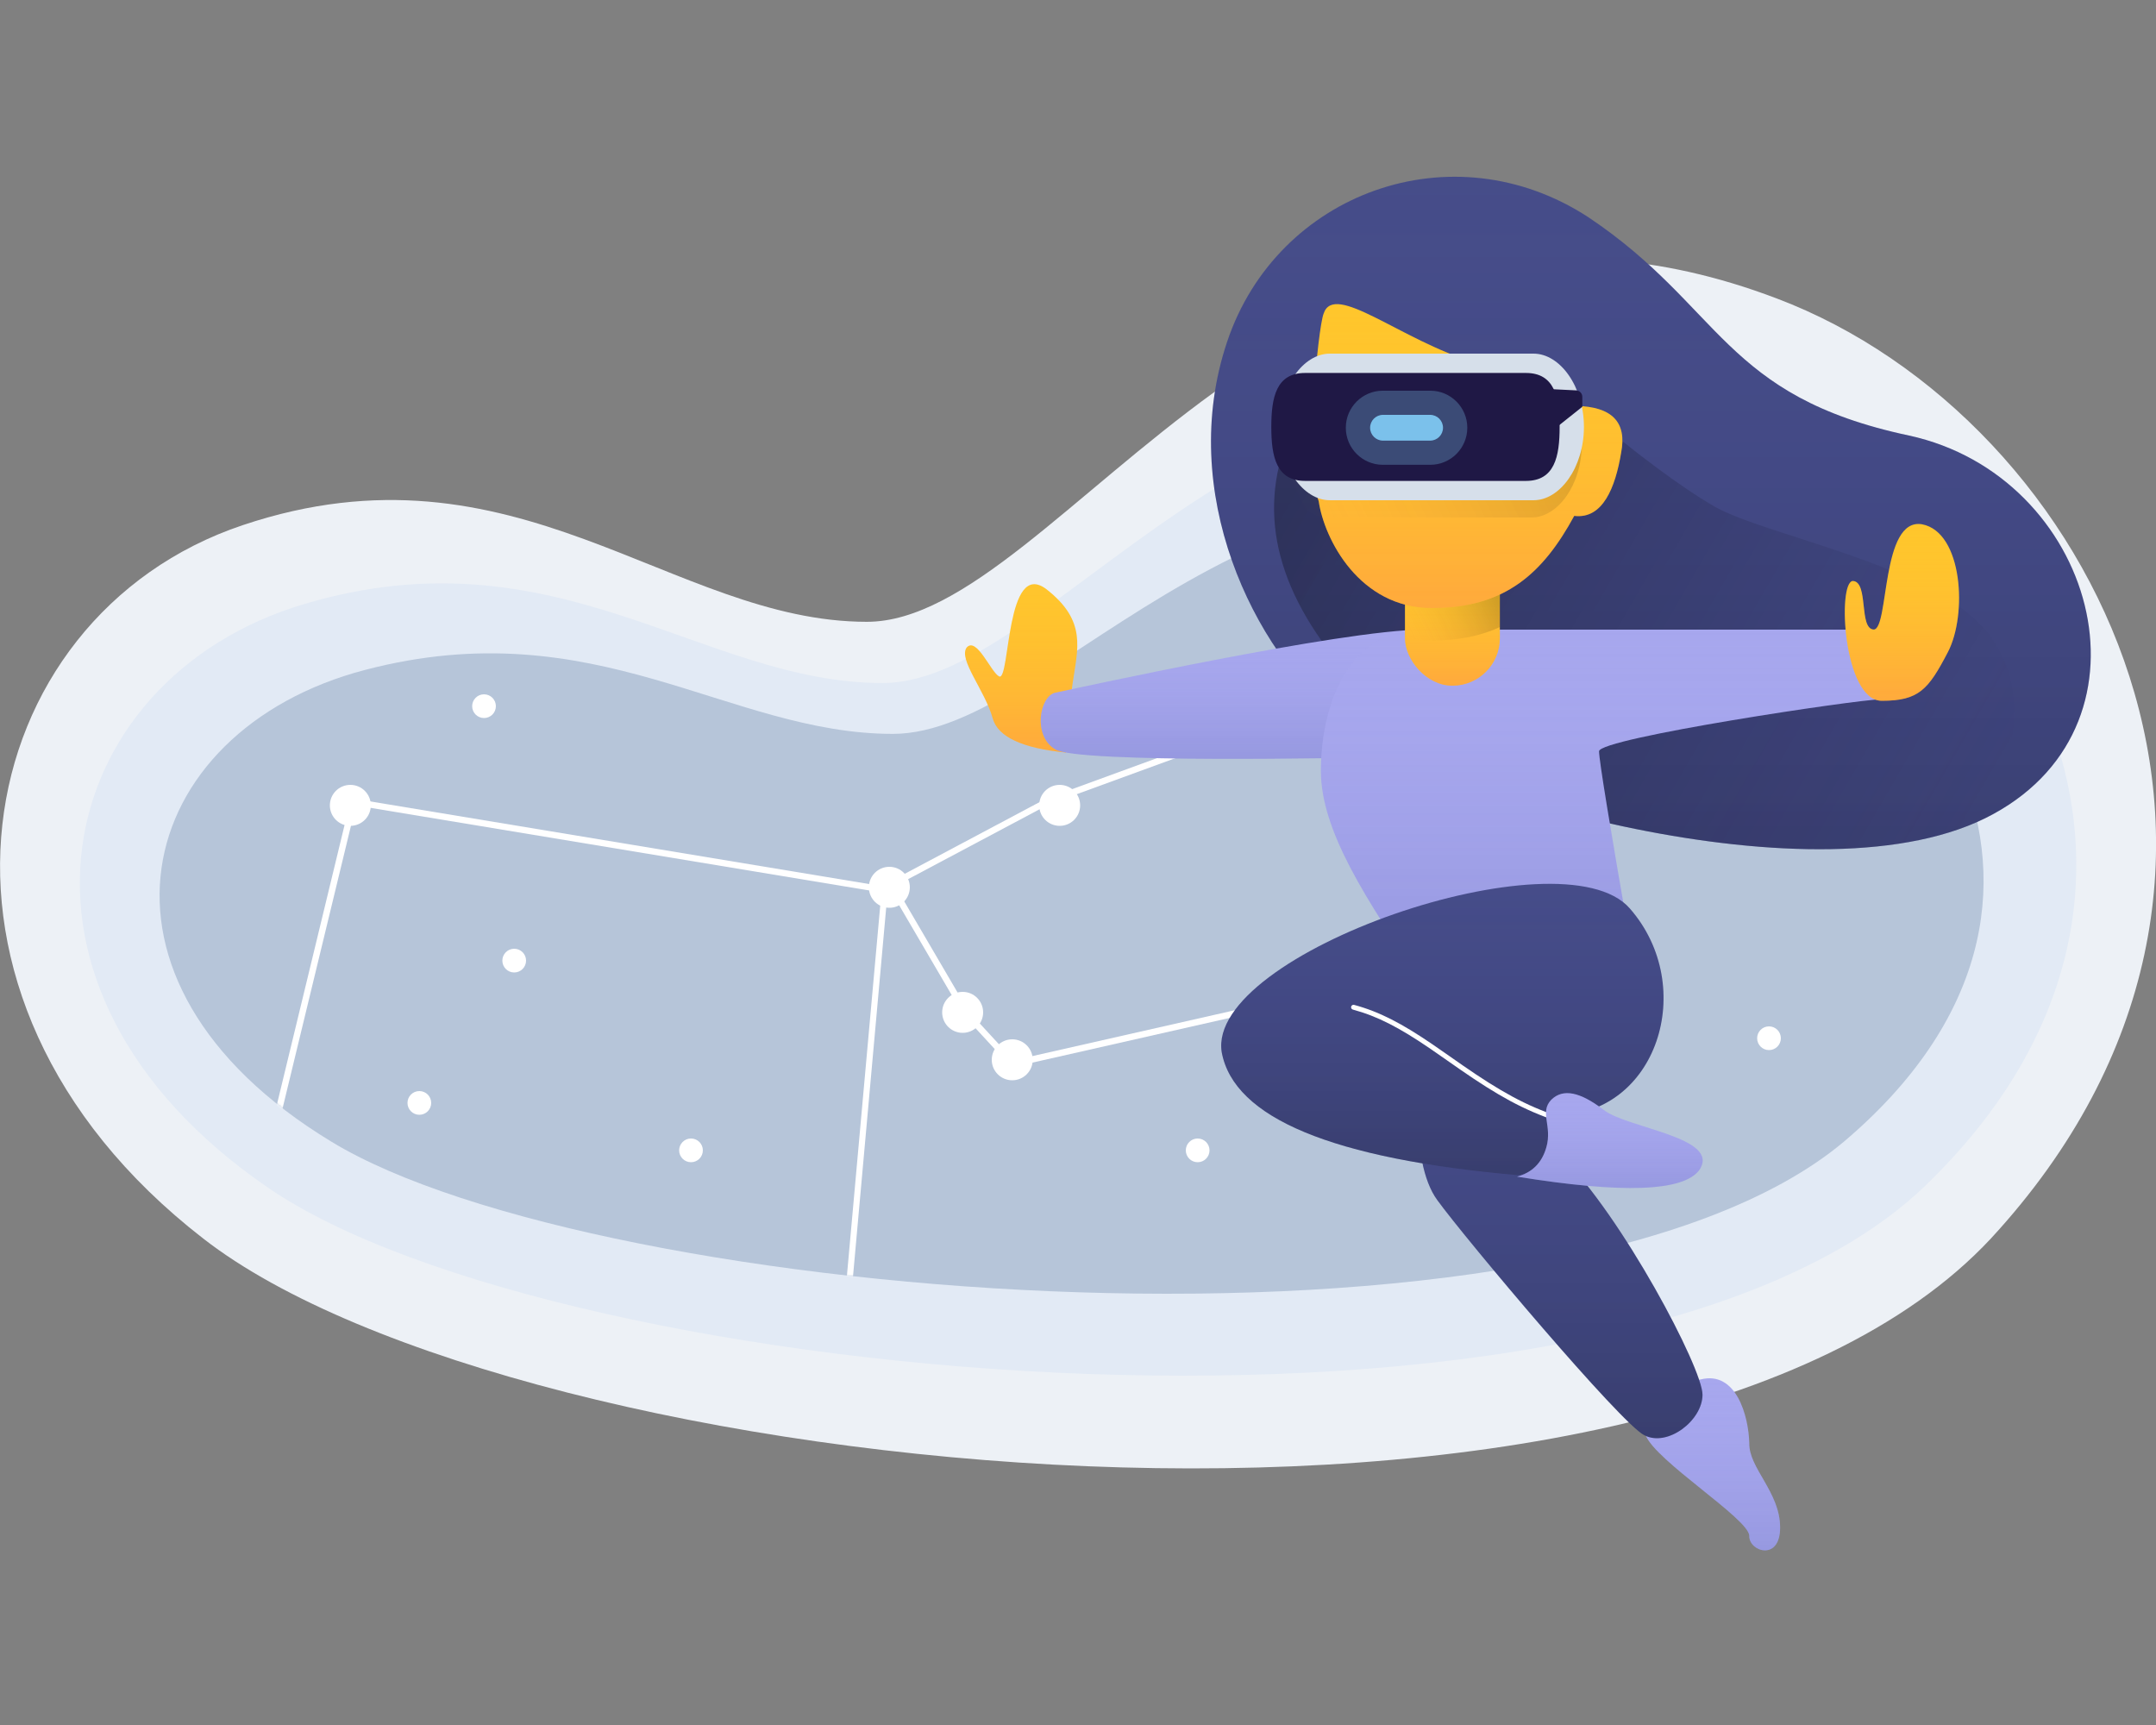 <?xml version="1.0" encoding="UTF-8"?>
<svg width="1000px" height="800px" viewBox="0 0 1000 800" version="1.1" xmlns="http://www.w3.org/2000/svg" xmlns:xlink="http://www.w3.org/1999/xlink">
    <rect x="0" y="0" width="1000" height="800" fill="#808080" stroke="none"/>
    <title>no-challenges</title>
    <defs>
        <path d="M923.417,454.772 C766.264,623.324 239.497,567.851 94.256,454.772 C-51.889,341.495 -14.165,166.328 112.666,123.907 C239.297,81.476 311.755,168.795 402.062,168.758 C492.54,168.795 601.233,-65.785 824.006,18.766 C971.73,74.533 1079.696,285.537 923.417,454.772 Z" id="path-1"></path>
        <path d="M892.084,431.156 C746.561,569.062 258.775,523.675 124.281,431.156 C-11.049,338.475 23.884,195.156 141.328,160.449 C258.589,125.732 325.685,197.175 409.309,197.145 C493.092,197.175 593.742,5.246 800.029,74.424 C936.822,120.052 1036.798,292.691 892.084,431.156 Z" id="path-3"></path>
        <path d="M855.211,409.88 C722.26,521.346 276.615,484.661 153.741,409.88 C30.102,334.968 62.017,219.126 169.315,191.072 C276.445,163.012 337.744,220.757 414.144,220.733 C490.689,220.757 582.643,65.626 771.109,121.54 C896.084,158.42 987.422,297.961 855.211,409.88 Z" id="path-5"></path>
        <linearGradient x1="50%" y1="0%" x2="50%" y2="100%" id="linearGradient-7">
            <stop stop-color="#403F9F" stop-opacity="0" offset="0%"></stop>
            <stop stop-color="#000000" stop-opacity="0.2" offset="100%"></stop>
        </linearGradient>
        <path d="M60.11,252 C19.431,219.374 -15.892,146.107 7.514,76.5 C30.628,7.396 111.968,-22.44 175.072,18.75 C237.203,60.358 237.48,101.664 323.845,120 C409.631,138.688 442.113,252.315 362.917,295.5 C283.083,339.406 100.775,284.545 60.11,252 Z" id="path-8"></path>
        <linearGradient x1="0%" y1="32.117%" x2="100%" y2="67.883%" id="linearGradient-10">
            <stop stop-color="#000000" stop-opacity="0.3" offset="0%"></stop>
            <stop stop-color="#1F1845" stop-opacity="0" offset="100%"></stop>
        </linearGradient>
        <path d="M356.18,298.866 C291.953,327.971 173.305,302.859 104.703,275.345 C87.266,259.557 70.229,240.859 54.099,219 C25.322,180.548 21.565,143.048 42.829,106.5 L171.315,106.5 C196.76,128.109 217.549,143.609 233.68,153 C258.355,166.694 331.664,179.347 358.409,209.25 C380.788,234.614 374.257,270.848 356.18,298.866 L356.18,298.866 Z" id="path-11"></path>
        <linearGradient x1="50%" y1="0%" x2="50%" y2="100%" id="linearGradient-13">
            <stop stop-color="#FFC62C" stop-opacity="0" offset="0%"></stop>
            <stop stop-color="#FF6663" stop-opacity="0.3" offset="100%"></stop>
        </linearGradient>
        <path d="M47.384,267 C27.23,265.022 15.925,259.772 13.471,251.25 C9.957,238.27 -2.723,223.727 1.413,218.25 C6.091,213.243 12.64,229.91 16.485,231.75 C21.57,233.78 19.42,176.928 38.34,191.25 C57.264,206.043 52.858,218.664 50.398,235.5 C48.927,247.204 47.922,257.704 47.384,267 Z" id="path-14"></path>
        <linearGradient x1="50%" y1="0%" x2="50%" y2="100%" id="linearGradient-15">
            <stop stop-color="#A7A7EE" stop-opacity="0" offset="0%"></stop>
            <stop stop-color="#4C55A0" stop-opacity="0.2" offset="100%"></stop>
        </linearGradient>
        <path d="M213.124,210 C175.569,210 49.327,237.869 42.427,239.25 C35.21,240.911 31.86,259.293 42.427,265.5 C52.677,272.169 181.942,269.367 189.813,269.25 C198.218,269.367 251,210 213.124,210 Z" id="path-16"></path>
        <linearGradient x1="50%" y1="0%" x2="50%" y2="100%" id="linearGradient-17">
            <stop stop-color="#A7A7EE" stop-opacity="0" offset="0%"></stop>
            <stop stop-color="#4C55A0" stop-opacity="0.2" offset="100%"></stop>
        </linearGradient>
        <path d="M316.165,583.415 C320.85,595.604 364.027,622.243 364.353,630.208 C364.027,637.492 378.659,642.338 378.659,626.434 C378.659,609.914 364.027,598.854 364.353,587.189 C364.027,574.947 358.423,553.515 341.765,557.755 C324.323,560.818 310.435,570.63 316.165,583.415 Z" id="path-18"></path>
        <linearGradient x1="50%" y1="0%" x2="50%" y2="100%" id="linearGradient-19">
            <stop stop-color="#A7A7EE" stop-opacity="0" offset="0%"></stop>
            <stop stop-color="#4C55A0" stop-opacity="0.2" offset="100%"></stop>
        </linearGradient>
        <path d="M212.913,210 L425.178,210 C445.835,210 440.256,241.972 425.178,242.349 C415.228,242.281 294.668,260.338 294.668,266.422 C294.668,270.478 299.669,301.072 309.67,358.202 L212.913,374 C186.474,334.999 165.659,303.239 165.659,275.45 C165.659,247.66 176.598,210 212.913,210 Z" id="path-20"></path>
        <linearGradient x1="50%" y1="0%" x2="50%" y2="100%" id="linearGradient-21">
            <stop stop-color="#403F9F" stop-opacity="0" offset="0%"></stop>
            <stop stop-color="#000000" stop-opacity="0.2" offset="100%"></stop>
        </linearGradient>
        <path d="M219.657,382.113 C208.999,410.227 206.392,456.552 219.657,474.586 C232.816,492.722 304.902,578.306 315.659,583.599 C326.411,589.246 342.659,576.782 342.659,564.803 C342.659,552.579 305.497,482.055 276.658,453.535 C247.808,425.955 230.209,354.86 219.657,382.113 Z" id="path-22"></path>
        <linearGradient x1="50%" y1="0%" x2="50%" y2="100%" id="linearGradient-23">
            <stop stop-color="#FFC62C" stop-opacity="0" offset="0%"></stop>
            <stop stop-color="#FF6663" stop-opacity="0.3" offset="100%"></stop>
        </linearGradient>
        <rect id="path-24" x="0" y="-2.12346105e-14" width="44" height="65" rx="22"></rect>
        <linearGradient x1="99.818%" y1="50%" x2="0.182%" y2="100%" id="linearGradient-25">
            <stop stop-color="#000000" stop-opacity="0.2" offset="0%"></stop>
            <stop stop-color="#FFC42C" stop-opacity="0" offset="100%"></stop>
        </linearGradient>
        <linearGradient x1="50%" y1="0%" x2="50%" y2="100%" id="linearGradient-26">
            <stop stop-color="#403F9F" stop-opacity="0" offset="0%"></stop>
            <stop stop-color="#000000" stop-opacity="0.2" offset="100%"></stop>
        </linearGradient>
        <path d="M119.659,406 C125.3,436.503 171.106,455.503 257.077,463 C262.921,462.301 267.176,458.801 269.842,452.5 C274.532,442.713 274.61,435.479 274.348,435.25 C321.501,435.479 340.786,375.581 308.89,339.25 C277.405,303.355 112.253,359.994 119.659,406 Z" id="path-27"></path>
        <linearGradient x1="50%" y1="0%" x2="50%" y2="100%" id="linearGradient-28">
            <stop stop-color="#FFC62C" stop-opacity="0" offset="0%"></stop>
            <stop stop-color="#FF6663" stop-opacity="0.3" offset="100%"></stop>
        </linearGradient>
        <path d="M283.909,106.25 C300.693,106.546 307.693,113.796 304.909,128 C302.257,143.988 296.433,158.894 283.159,157.25 C268.75,183.737 251.232,200 217.159,200 C183.45,200 167.186,167.913 164.659,150.5 C158.083,132.841 164.357,69.867 166.909,63.5 C171.755,48.367 202.652,75.79 236.659,86 C258.757,93.401 274.507,100.151 283.909,106.25 Z" id="path-29"></path>
        <linearGradient x1="100%" y1="38.371%" x2="0%" y2="61.629%" id="linearGradient-30">
            <stop stop-color="#000000" stop-opacity="0.15" offset="0%"></stop>
            <stop stop-color="#FFC42C" stop-opacity="0" offset="100%"></stop>
        </linearGradient>
        <linearGradient x1="50%" y1="0%" x2="50%" y2="100%" id="linearGradient-31">
            <stop stop-color="#FFC62C" stop-opacity="0" offset="0%"></stop>
            <stop stop-color="#FF6663" stop-opacity="0.3" offset="100%"></stop>
        </linearGradient>
        <path d="M425.839,243 C407.939,243 405.093,187.805 412.402,187.432 C419.863,187.805 415.023,209.704 422.106,209.959 C429.265,209.704 425.309,157.869 444.502,161.149 C463.355,164.759 465.595,203.034 456.446,220.472 C447.427,237.746 443.077,243 425.839,243 Z" id="path-32"></path>
        <linearGradient x1="50%" y1="0%" x2="50%" y2="100%" id="linearGradient-33">
            <stop stop-color="#A7A7EE" stop-opacity="0" offset="0%"></stop>
            <stop stop-color="#4C55A0" stop-opacity="0.2" offset="100%"></stop>
        </linearGradient>
        <path d="M256.659,463.69 C305.569,471.613 333.733,470.602 341.15,460.655 C351.673,445.334 307.174,441.265 296.642,432.586 C286.018,424.496 278.017,422.595 272.501,428.034 C266.939,433.82 273.051,440.12 270.238,450.034 C268.206,457.245 263.68,461.797 256.659,463.69 Z" id="path-34"></path>
    </defs>
    <g id="no-challenges" stroke="none" stroke-width="1" fill="none" fill-rule="evenodd">
        <g id="Space" transform="translate(0, 119.616)">
            <mask id="mask-2" fill="white">
                <use xlink:href="#path-1"></use>
            </mask>
            <use id="Details" fill="#EDF1F6" xlink:href="#path-1"></use>
            <mask id="mask-4" fill="white">
                <use xlink:href="#path-3"></use>
            </mask>
            <use id="Details" fill="#E2EAF5" xlink:href="#path-3"></use>
            <mask id="mask-6" fill="white">
                <use xlink:href="#path-5"></use>
            </mask>
            <use id="Details" fill="#B6C5D9" xlink:href="#path-5"></use>
            <circle id="Details" fill="#FFFFFF" mask="url(#mask-6)" cx="162.5" cy="253.884" r="9.5"></circle>
            <circle id="Details" fill="#FFFFFF" mask="url(#mask-6)" cx="412.5" cy="291.884" r="9.5"></circle>
            <circle id="Details" fill="#FFFFFF" mask="url(#mask-6)" cx="724.5" cy="215.884" r="5.5"></circle>
            <circle id="Details" fill="#FFFFFF" mask="url(#mask-6)" cx="650.5" cy="289.884" r="5.5"></circle>
            <circle id="Details" fill="#FFFFFF" mask="url(#mask-6)" cx="555.5" cy="413.884" r="5.5"></circle>
            <circle id="Details" fill="#FFFFFF" mask="url(#mask-6)" cx="320.5" cy="413.884" r="5.5"></circle>
            <circle id="Details" fill="#FFFFFF" mask="url(#mask-6)" cx="238.5" cy="325.884" r="5.5"></circle>
            <circle id="Details" fill="#FFFFFF" mask="url(#mask-6)" cx="194.5" cy="391.884" r="5.5"></circle>
            <circle id="Details" fill="#FFFFFF" mask="url(#mask-6)" cx="224.5" cy="207.884" r="5.5"></circle>
            <circle id="Details" fill="#FFFFFF" mask="url(#mask-6)" cx="820.5" cy="361.884" r="5.5"></circle>
            <circle id="Details" fill="#FFFFFF" mask="url(#mask-6)" cx="740.5" cy="421.884" r="5.5"></circle>
            <circle id="Details" fill="#FFFFFF" mask="url(#mask-6)" cx="828.5" cy="163.884" r="5.5"></circle>
            <circle id="Details" fill="#FFFFFF" mask="url(#mask-6)" cx="784.5" cy="229.884" r="5.5"></circle>
            <circle id="Details" fill="#FFFFFF" mask="url(#mask-6)" cx="446.5" cy="349.884" r="9.5"></circle>
            <circle id="Details" fill="#FFFFFF" mask="url(#mask-6)" cx="469.5" cy="371.884" r="9.5"></circle>
            <circle id="Details" fill="#FFFFFF" mask="url(#mask-6)" cx="491.5" cy="253.884" r="9.5"></circle>
            <circle id="Details" fill="#FFFFFF" mask="url(#mask-6)" cx="601.5" cy="209.884" r="9.5"></circle>
            <circle id="Details" fill="#FFFFFF" mask="url(#mask-6)" cx="601.5" cy="342.884" r="9.5"></circle>
            <circle id="Details" fill="#FFFFFF" mask="url(#mask-6)" cx="697.5" cy="331.884" r="9.5"></circle>
            <polygon id="Details" fill="#FFFFFF" fill-rule="nonzero" mask="url(#mask-6)" points="486.366 253.468 409.402 294.384 163 253.573 163.485 250.687 408.896 291.334 485.156 250.792 603.983 207.384 605 210.131"></polygon>
            <polygon id="Details" fill="#FFFFFF" fill-rule="nonzero" mask="url(#mask-6)" points="163.113 249.384 166 250.068 128.887 403.384 126 402.701"></polygon>
            <polygon id="Details" fill="#FFFFFF" fill-rule="nonzero" mask="url(#mask-6)" points="409.173 290.384 412 290.66 394.827 481.384 392 481.109"></polygon>
            <polygon id="Details" fill="#FFFFFF" fill-rule="nonzero" mask="url(#mask-6)" points="469.181 375.384 446.849 351.129 411 289.882 413.533 288.384 449.221 349.357 470.188 372.129 602.412 342.169 698.633 329.98 699 332.91 602.989 345.066"></polygon>
        </g>
        <g id="Girl-in-VR" transform="translate(447, 82)">
            <g id="Hair" transform="translate(114.659, 0)">
                <mask id="mask-9" fill="white">
                    <use xlink:href="#path-8"></use>
                </mask>
                <g>
                    <use fill="#464D89" xlink:href="#path-8"></use>
                    <use fill="url(#linearGradient-7)" xlink:href="#path-8"></use>
                </g>
                <mask id="mask-12" fill="white">
                    <use xlink:href="#path-11"></use>
                </mask>
                <use id="Combined-Shape" fill="url(#linearGradient-10)" xlink:href="#path-11"></use>
            </g>
            <g id="Hand-L">
                <use fill="#FFC62C" xlink:href="#path-14"></use>
                <use fill="url(#linearGradient-13)" xlink:href="#path-14"></use>
            </g>
            <g id="Hand-L">
                <use fill="#A7A7EE" xlink:href="#path-16"></use>
                <use fill="url(#linearGradient-15)" xlink:href="#path-16"></use>
            </g>
            <g id="Leg-L">
                <use fill="#A7A7EE" xlink:href="#path-18"></use>
                <use fill="url(#linearGradient-17)" xlink:href="#path-18"></use>
            </g>
            <g id="Body">
                <use fill="#A7A7EE" xlink:href="#path-20"></use>
                <use fill="url(#linearGradient-19)" xlink:href="#path-20"></use>
            </g>
            <g id="Leg-R">
                <use fill="#464D89" xlink:href="#path-22"></use>
                <use fill="url(#linearGradient-21)" xlink:href="#path-22"></use>
            </g>
            <g id="Neck" transform="translate(204.659, 171)">
                <g>
                    <use fill="#FFC62C" xlink:href="#path-24"></use>
                    <use fill="url(#linearGradient-23)" xlink:href="#path-24"></use>
                </g>
                <path d="M44,37.827 C35.188,41.897 24.791,44.08 12.138,44.08 C7.81,44.08 3.767,43.566 0,42.631 L0,21.667 C0,9.7 9.85,0 22,0 C34.15,0 44,9.7 44,21.667 L44,37.827 L44,37.827 Z" id="Sh" fill="url(#linearGradient-25)"></path>
            </g>
            <g id="Hand-R">
                <use fill="#464D89" xlink:href="#path-27"></use>
                <use fill="url(#linearGradient-26)" xlink:href="#path-27"></use>
            </g>
            <g id="Face">
                <use fill="#FFC62C" xlink:href="#path-29"></use>
                <use fill="url(#linearGradient-28)" xlink:href="#path-29"></use>
            </g>
            <path d="M169.003,90 C192.039,90 207.758,90 216.159,90 C225.252,90 240.971,90 263.315,90 C275.584,90 286.659,105.222 286.659,124 C286.659,142.778 275.584,158 263.315,158 C240.077,158 224.358,158 216.159,158 C206.864,158 191.145,158 169.003,158 C156.734,158 145.659,142.778 145.659,124 C145.659,105.222 156.734,90 169.003,90 Z" id="Sh" fill="url(#linearGradient-30)"></path>
            <g id="Glasses" transform="translate(142.659, 82)">
                <path d="M27.141,0 C50.217,0 65.962,0 74.378,0 C83.487,0 99.233,0 121.616,0 C133.906,0 145,15.222 145,34 C145,52.778 133.906,68 121.616,68 C98.337,68 82.591,68 74.378,68 C65.067,68 49.321,68 27.141,68 C14.851,68 3.756,52.778 3.756,34 C3.756,15.222 14.851,0 27.141,0 Z" id="Detail" fill="#D6DFEA"></path>
                <path d="M15.658,8.967 C40.673,8.967 57.742,8.967 66.865,8.967 C76.739,8.967 93.808,8.967 118.072,8.967 C131.395,8.967 133.731,20.175 133.731,34 C133.731,47.825 131.395,59.033 118.072,59.033 C92.838,59.033 75.769,59.033 66.865,59.033 C56.772,59.033 39.703,59.033 15.658,59.033 C2.336,59.033 0,47.825 0,34 C0,20.175 2.336,8.967 15.658,8.967 Z" id="Detail" fill="#1F1845"></path>
                <path d="M129.223,16.44 L141.398,17.045 C142.995,17.124 144.249,18.442 144.249,20.041 L144.249,24.659 L144.249,24.659 L129.223,36.615 L129.223,16.44 Z" id="Detail" fill="#1F1845"></path>
                <path d="M51.746,17.187 L73.72,17.187 C83.212,17.187 90.907,24.882 90.907,34.374 C90.907,43.866 83.212,51.56 73.72,51.56 L51.746,51.56 C42.254,51.56 34.56,43.866 34.56,34.374 C34.56,24.882 42.254,17.187 51.746,17.187 Z" id="Detail" fill="#7BC1EB" opacity="0.3"></path>
                <path d="M51.807,28.396 L73.659,28.396 C76.961,28.396 79.637,31.072 79.637,34.374 C79.637,37.675 76.961,40.352 73.659,40.352 L51.807,40.352 C48.505,40.352 45.829,37.675 45.829,34.374 C45.829,31.072 48.505,28.396 51.807,28.396 Z" id="Detail" fill="#7BC1EB"></path>
            </g>
            <path d="M180.493,386.211 C179.891,386.049 179.536,385.431 179.699,384.831 C179.862,384.231 180.481,383.877 181.082,384.039 C192.849,387.218 203.172,392.639 217.147,402.143 C220.262,404.261 231.163,411.898 231.41,412.069 C248.653,424.025 260.774,430.807 275.886,435.807 C276.477,436.003 276.798,436.639 276.602,437.229 C276.405,437.819 275.767,438.138 275.176,437.942 C259.816,432.861 247.527,425.985 230.122,413.917 C229.864,413.737 218.975,406.109 215.877,404.002 C202.091,394.627 191.967,389.311 180.493,386.211 Z" id="Line" fill="#FFFFFF" fill-rule="nonzero"></path>
            <g id="Hend-R">
                <use fill="#FFC62C" xlink:href="#path-32"></use>
                <use fill="url(#linearGradient-31)" xlink:href="#path-32"></use>
            </g>
            <g id="Leg-R">
                <use fill="#A7A7EE" xlink:href="#path-34"></use>
                <use fill="url(#linearGradient-33)" xlink:href="#path-34"></use>
            </g>
        </g>
    </g>
</svg>